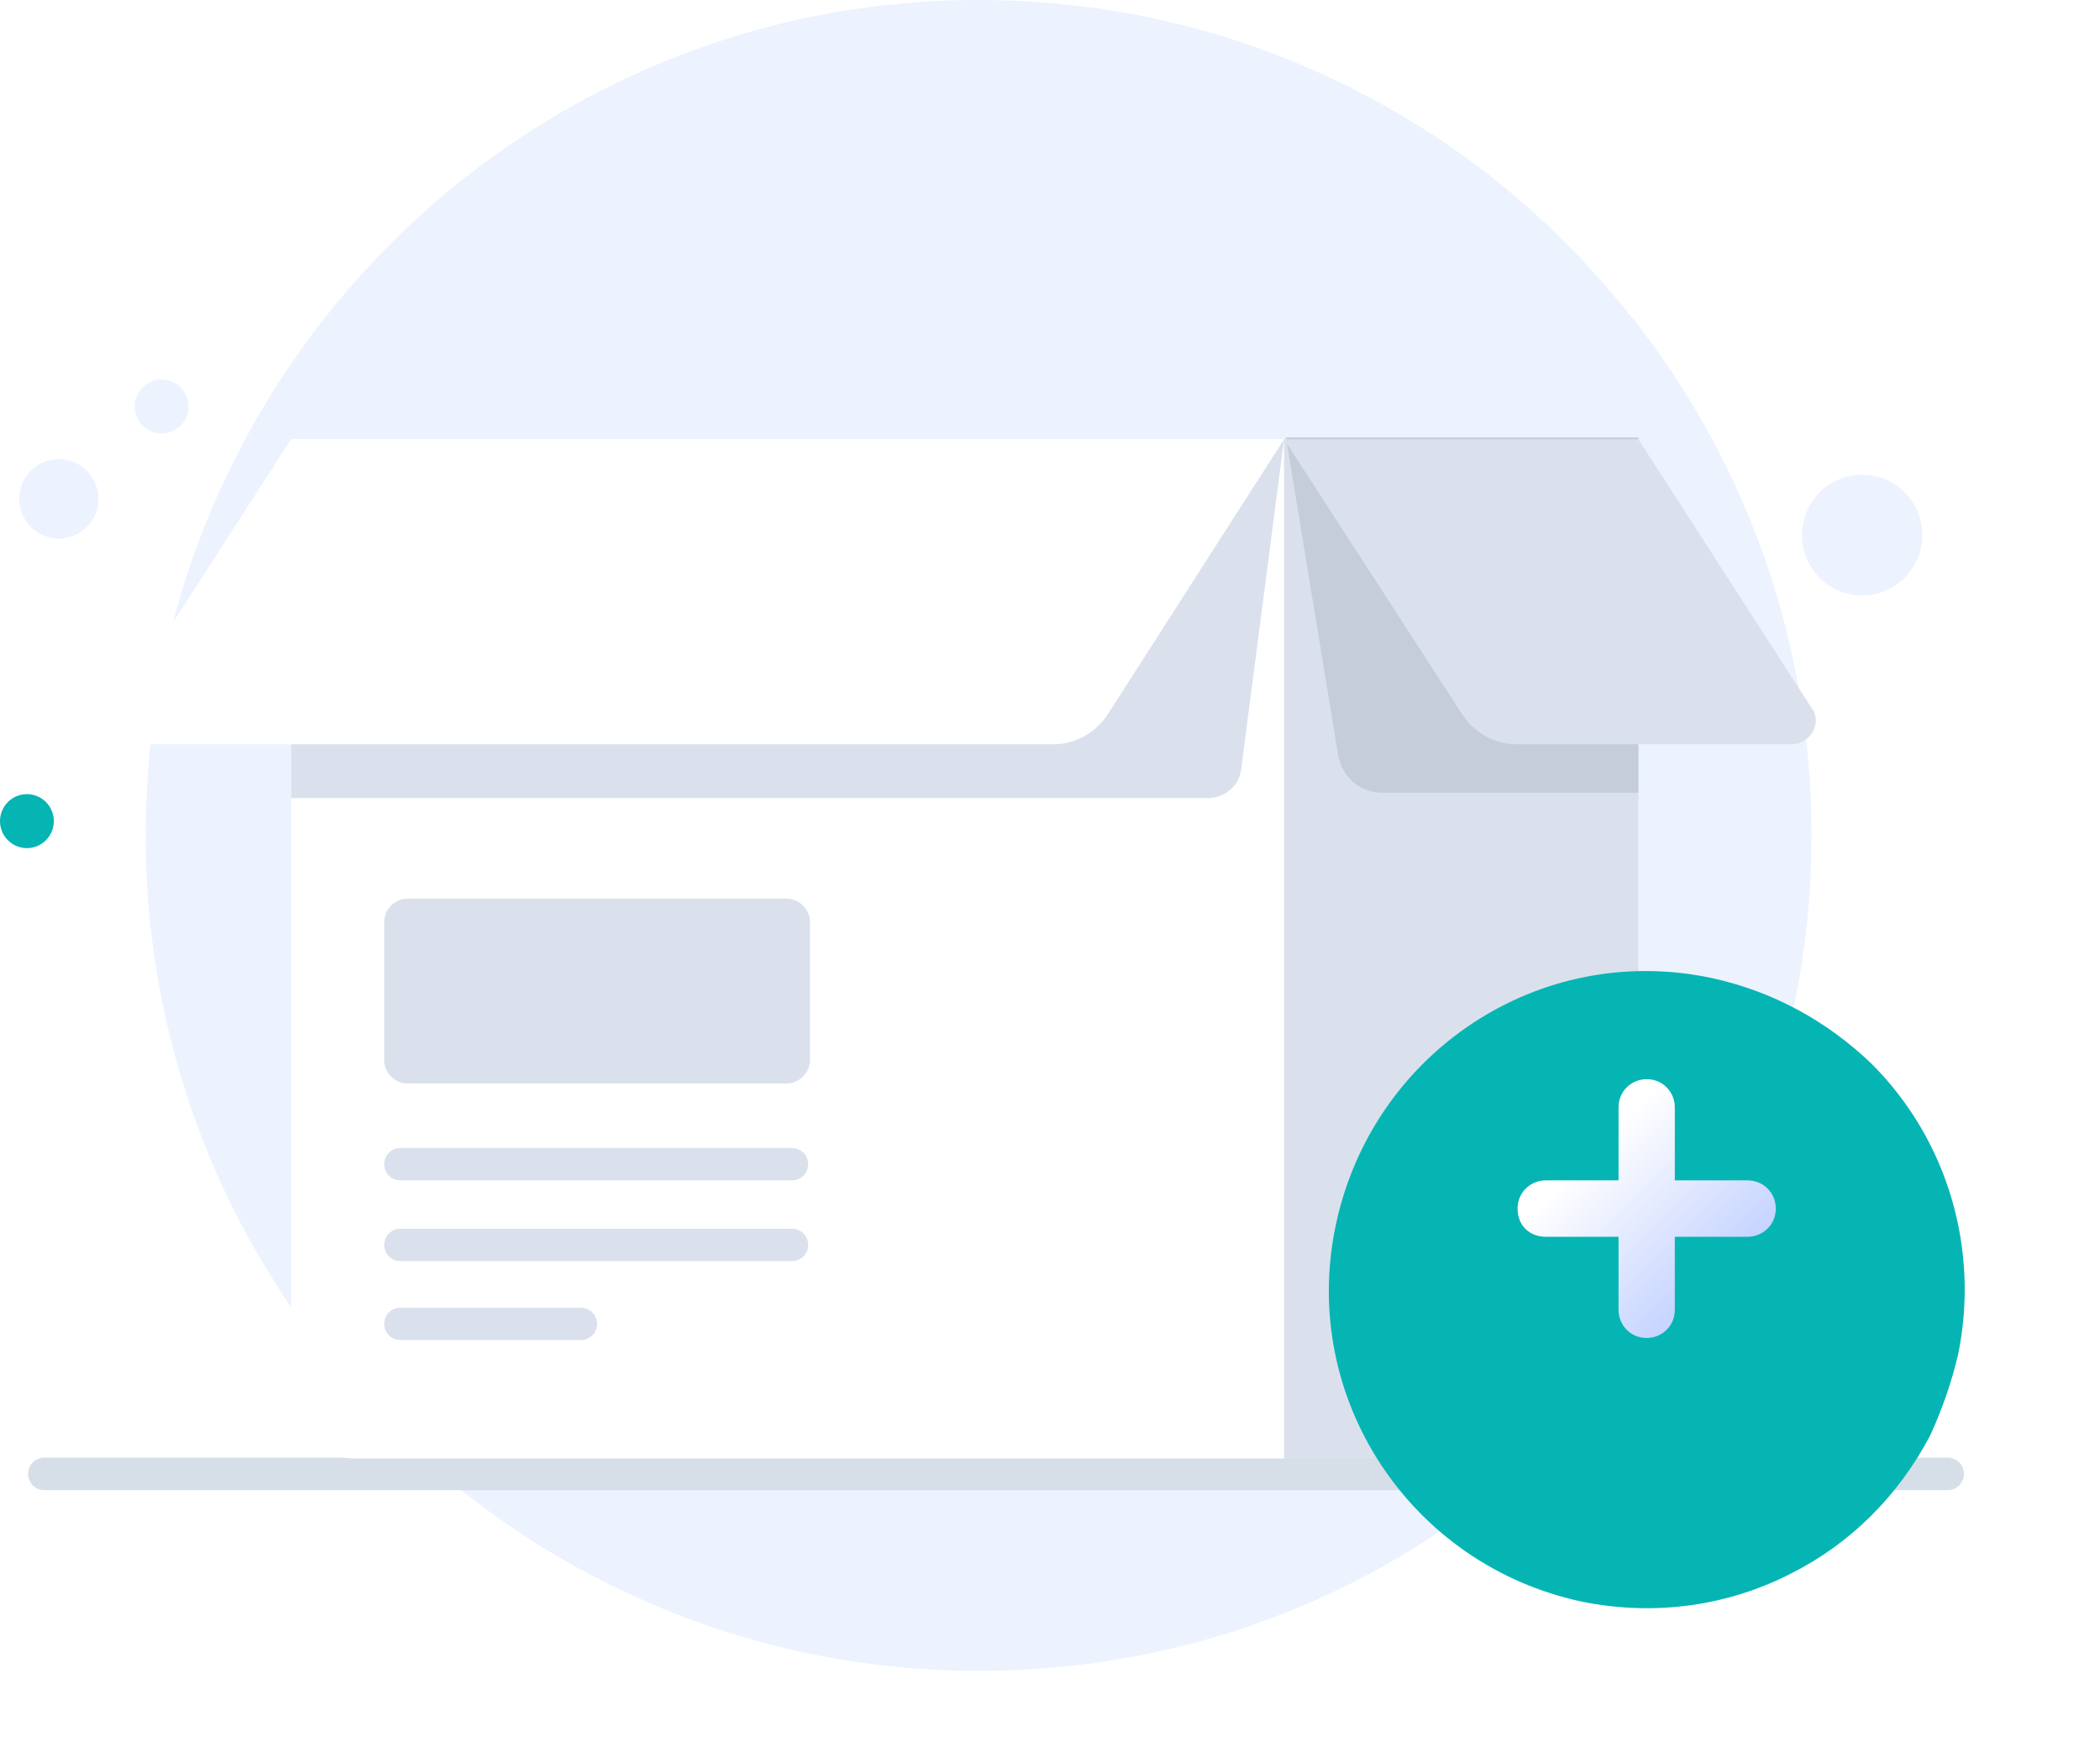 <svg fill="none" height="183" viewBox="0 0 220 183" width="220" xmlns="http://www.w3.org/2000/svg">
  <path
    d="M7.446 56.224C9.624 55.514 10.816 53.167 10.108 50.982C9.4 48.797 7.06 47.602 4.882 48.312C2.703 49.022 1.511 51.369 2.219 53.554C2.927 55.739 5.267 56.935 7.446 56.224Z"
    fill="#ECF3FE"/>
  <path
    d="M17.804 45.284C19.286 44.801 20.096 43.205 19.615 41.719C19.133 40.233 17.542 39.42 16.061 39.903C14.58 40.386 13.769 41.982 14.251 43.468C14.732 44.953 16.323 45.767 17.804 45.284Z"
    fill="#ECF3FE"/>
  <path
    d="M2.82 88.863C4.378 88.863 5.64 87.597 5.64 86.034C5.64 84.472 4.378 83.205 2.82 83.205C1.263 83.205 0 84.472 0 86.034C0 87.597 1.263 88.863 2.82 88.863Z"
    fill="#05B5B4"/>
  <path
    d="M199.335 60.734C201.905 58.378 202.084 54.378 199.736 51.8C197.387 49.222 193.399 49.042 190.829 51.398C188.259 53.754 188.08 57.754 190.428 60.332C192.777 62.91 196.765 63.09 199.335 60.734Z"
    fill="#ECF3FE"/>
  <path
    d="M189.782 87.532C189.782 107.335 183.146 125.806 172.031 140.45C165.893 148.438 158.594 155.427 150.133 160.919C136.53 169.905 120.107 175.064 102.522 175.064C54.413 175.064 15.262 135.957 15.262 87.532C15.262 39.273 54.247 0 102.522 0C120.107 0 136.364 5.159 150.133 14.145C158.594 19.636 165.893 26.626 172.031 34.613C183.146 49.257 189.782 67.562 189.782 87.532Z"
    fill="#ECF3FE"/>
  <path d="M4.641 154.428H204.045" stroke="#D6DEE8" stroke-linecap="round" stroke-linejoin="round"
        stroke-miterlimit="10" stroke-width="3.401"/>
  <path d="M134.712 46.02V152.812H37.248C33.499 152.812 30.5 149.804 30.5 146.043V46.02H134.712Z" fill="white"/>
  <path d="M171.635 46.02V146.043C171.635 149.804 168.636 152.812 164.887 152.812H134.523V46.02H171.635Z"
        fill="#DAE1ED"/>
  <path d="M171.643 46.02V83.059H144.84C142.403 83.059 140.529 81.367 140.154 78.923L134.719 45.832H171.643V46.02Z"
        fill="#C5CDDB"/>
  <path
    d="M171.635 46.02H134.523L153.267 74.974C154.579 76.854 156.64 77.982 158.889 77.982H187.754C189.628 77.982 190.94 75.726 189.816 74.222L171.635 46.02Z"
    fill="#DAE1ED"/>
  <path
    d="M134.524 46.02L130.026 80.614C129.838 82.306 128.339 83.622 126.465 83.622H30.5V47.336L30.687 47.148L134.524 46.02Z"
    fill="#DAE1ED"/>
  <path
    d="M30.499 46.02H134.523L115.968 74.974C114.656 76.854 112.594 77.982 110.345 77.982H14.38C12.506 77.982 11.194 75.726 12.318 74.222L30.499 46.02Z"
    fill="white"/>
  <path
    d="M82.418 113.518H42.683C41.371 113.518 40.246 112.39 40.246 111.074V96.597C40.246 95.28 41.371 94.152 42.683 94.152H82.418C83.73 94.152 84.855 95.28 84.855 96.597V111.074C84.855 112.39 83.73 113.518 82.418 113.518Z"
    fill="#DAE1ED"/>
  <path
    d="M82.98 123.671H41.933C40.996 123.671 40.246 122.919 40.246 121.979C40.246 121.039 40.996 120.287 41.933 120.287H82.98C83.918 120.287 84.667 121.039 84.667 121.979C84.667 122.919 83.918 123.671 82.98 123.671Z"
    fill="#DAE1ED"/>
  <path
    d="M82.98 132.128H41.933C40.996 132.128 40.246 131.376 40.246 130.436C40.246 129.496 40.996 128.744 41.933 128.744H82.98C83.918 128.744 84.667 129.496 84.667 130.436C84.667 131.376 83.918 132.128 82.98 132.128Z"
    fill="#DAE1ED"/>
  <path
    d="M60.864 140.402H41.933C40.996 140.402 40.246 139.65 40.246 138.71C40.246 137.77 40.996 137.018 41.933 137.018H60.864C61.801 137.018 62.55 137.77 62.55 138.71C62.55 139.65 61.801 140.402 60.864 140.402Z"
    fill="#DAE1ED"/>
  <g filter="url(#filter0_d_859_11964)">
    <path
      d="M205.134 133.421C204.44 136.376 203.4 139.331 202.186 141.938C198.891 148.195 193.863 153.236 187.621 156.365C181.205 159.668 173.575 160.884 165.772 159.32C147.739 155.496 136.121 137.94 139.936 119.863C143.751 101.785 161.264 90.139 179.298 93.963C185.713 95.354 191.435 98.483 196.117 103.002C204.093 110.998 207.388 122.47 205.134 133.421Z"
      fill="#05B5B4"/>
  </g>
  <path
    d="M183.087 123.672H175.457V116.024C175.457 114.459 174.243 113.068 172.509 113.068C170.949 113.068 169.562 114.285 169.562 116.024V123.672H161.932C160.371 123.672 158.984 124.889 158.984 126.627C158.984 128.365 160.198 129.581 161.932 129.581H169.562V137.23C169.562 138.795 170.776 140.185 172.509 140.185C174.07 140.185 175.457 138.968 175.457 137.23V129.581H183.087C184.648 129.581 186.035 128.365 186.035 126.627C186.035 124.889 184.648 123.672 183.087 123.672Z"
    fill="url(#paint0_linear_859_11964)"/>
  <defs>
    <filter color-interpolation-filters="sRGB" filterUnits="userSpaceOnUse" height="93.966" id="filter0_d_859_11964" width="93.824"
            x="125.608" y="88.135">
      <feFlood flood-opacity="0" result="BackgroundImageFix"/>
      <feColorMatrix in="SourceAlpha" result="hardAlpha" type="matrix"
                     values="0 0 0 0 0 0 0 0 0 0 0 0 0 0 0 0 0 0 127 0"/>
      <feOffset dy="8.502"/>
      <feGaussianBlur stdDeviation="6.802"/>
      <feColorMatrix type="matrix" values="0 0 0 0 0.113 0 0 0 0 0.296 0 0 0 0 1 0 0 0 0.22 0"/>
      <feBlend in2="BackgroundImageFix" mode="normal" result="effect1_dropShadow_859_11964"/>
      <feBlend in="SourceGraphic" in2="effect1_dropShadow_859_11964" mode="normal" result="shape"/>
    </filter>
    <linearGradient gradientUnits="userSpaceOnUse" id="paint0_linear_859_11964" x1="180.9" x2="166.601" y1="135.031"
                    y2="120.766">
      <stop offset="0.011" stop-color="#C2D1FF"/>
      <stop offset="1" stop-color="white"/>
    </linearGradient>
  </defs>
</svg>
